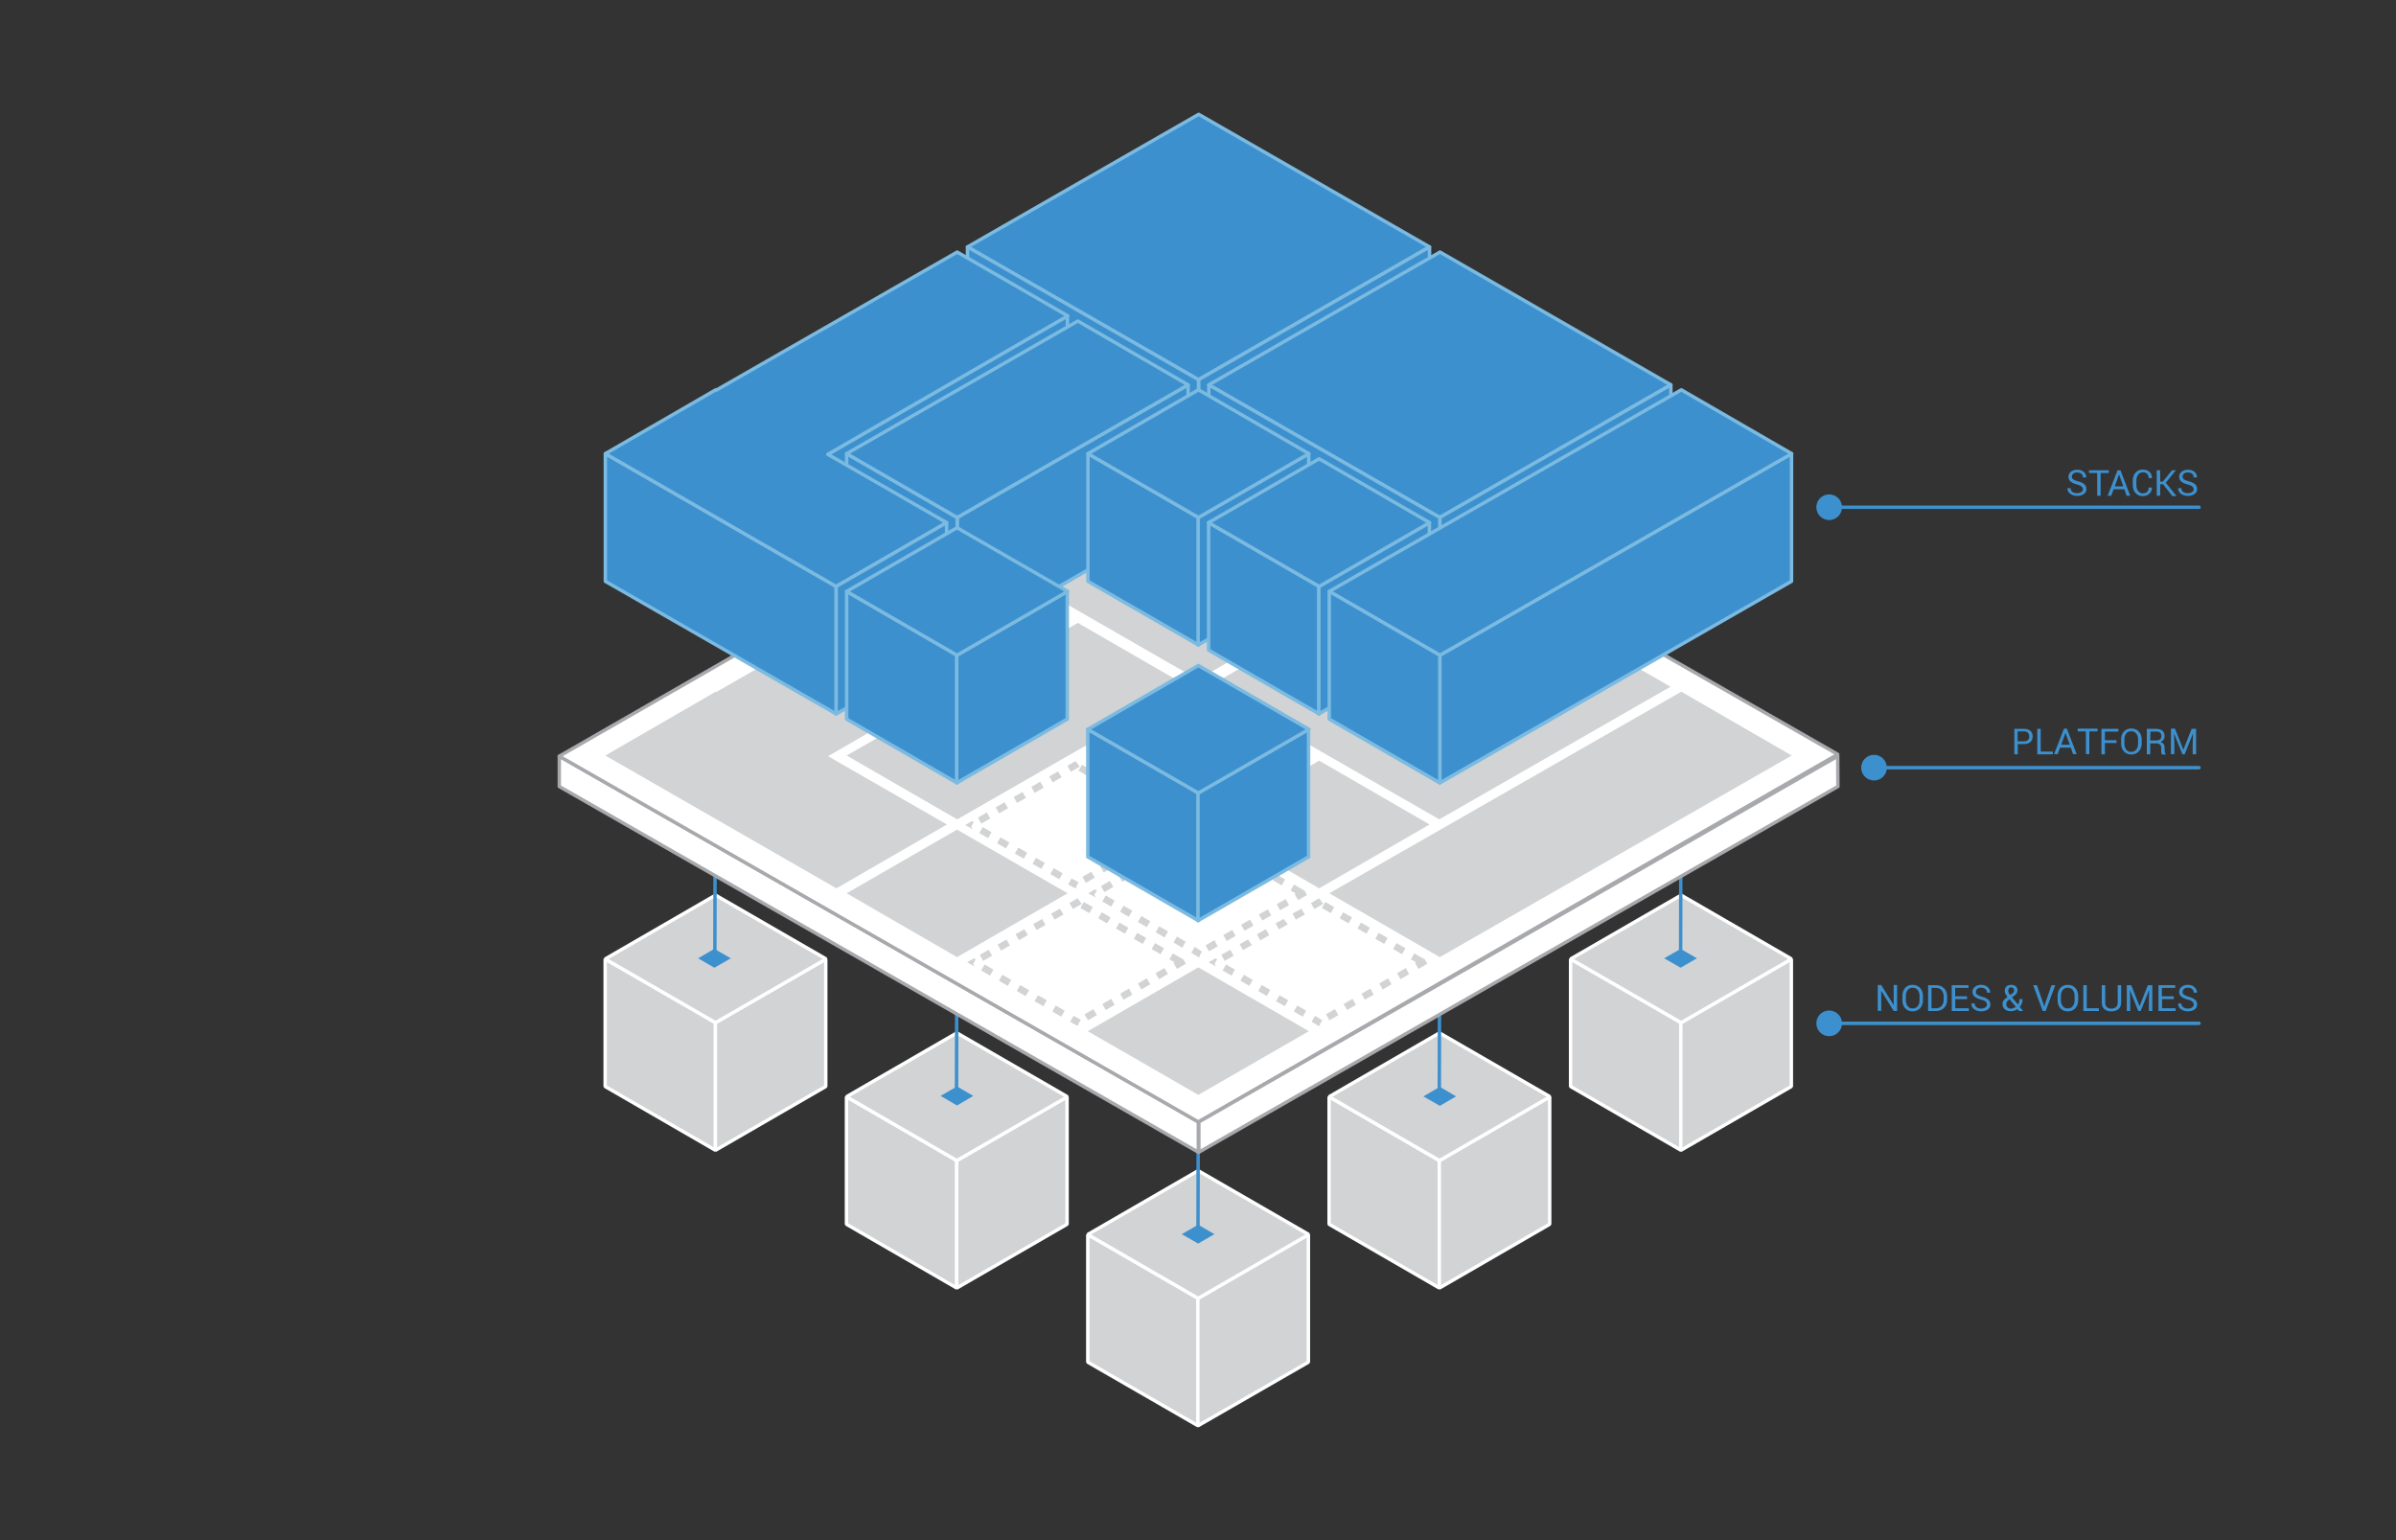 <?xml version="1.0" encoding="utf-8"?>
<!-- Generator: Adobe Illustrator 20.0.0, SVG Export Plug-In . SVG Version: 6.00 Build 0)  -->
<svg version="1.1" id="Layer_1" xmlns="http://www.w3.org/2000/svg" xmlns:xlink="http://www.w3.org/1999/xlink" x="0px" y="0px"
	 viewBox="0 0 1400 900" style="enable-background:new 0 0 1400 900;" xml:space="preserve">
<rect x="0" y="0" width="1400" height="900" fill="#333333" stroke="none"/>
<style type="text/css">
	.st0{fill:none;}
	.st1{fill:#D1D3D4;stroke:#FFFFFF;stroke-width:2;stroke-miterlimit:1;}
	.st2{fill:#3D90CE;}
	.st3{fill:none;stroke:#3D90CE;stroke-width:2;stroke-linecap:round;stroke-miterlimit:1;}
	.st4{fill:#FFFFFF;stroke:#A7A9AC;stroke-width:2;stroke-linecap:round;stroke-linejoin:round;stroke-miterlimit:10;}
	.st5{fill:#D1D3D4;}
	.st6{fill:#3D90CE;stroke:#7BBAE1;stroke-width:2;stroke-linecap:round;stroke-linejoin:round;stroke-miterlimit:10;}
	.st7{fill:none;stroke:#7BBAE1;stroke-width:2;stroke-linecap:round;stroke-linejoin:round;stroke-miterlimit:10;}
</style>
<rect class="st0" width="1400" height="900"/>
<g id="Background">
	<rect x="-110" y="-20" class="st0" width="1620" height="940"/>
</g>
<g>
	<g>
		<g>
			<polygon class="st1" points="635.6,721.4 700.1,758.7 700.1,833.2 635.6,796 			"/>
			<polygon class="st1" points="764.5,721.4 699.9,758.7 699.9,833.2 764.5,796 			"/>
			<polygon class="st1" points="635.6,721.4 700.1,684.1 764.7,721.4 700.1,758.7 			"/>
		</g>
		<g>
			<polygon class="st1" points="776.6,640.9 841.1,678.2 841.1,752.7 776.6,715.4 			"/>
			<polygon class="st1" points="905.5,640.9 841,678.2 841,752.7 905.5,715.4 			"/>
			<polygon class="st1" points="776.6,640.9 841.1,603.6 905.7,640.9 841.1,678.2 			"/>
		</g>
		<g>
			<polygon class="st1" points="917.7,560.4 982.3,597.6 982.3,672.2 917.7,634.9 			"/>
			<polygon class="st1" points="1046.7,560.4 982.1,597.6 982.1,672.2 1046.7,634.9 			"/>
			<polygon class="st1" points="917.7,560.4 982.3,523.1 1046.8,560.4 982.3,597.6 			"/>
		</g>
	</g>
	<g>
		<polygon class="st1" points="635.7,399.3 700.3,436.6 700.3,511.1 635.7,473.9 		"/>
		<polygon class="st1" points="764.7,399.3 700.1,436.6 700.1,511.1 764.7,473.9 		"/>
		<polygon class="st1" points="635.7,399.3 700.3,362 764.8,399.3 700.3,436.6 		"/>
	</g>
	<g>
		<polygon class="st1" points="776.7,479.8 841.3,517.1 841.3,591.7 776.7,554.4 		"/>
		<polygon class="st1" points="905.7,479.8 841.1,517.1 841.1,591.7 905.7,554.4 		"/>
		<polygon class="st1" points="776.7,479.8 841.3,442.6 905.8,479.8 841.3,517.1 		"/>
	</g>
	<g>
		<polygon class="st1" points="494.6,479.8 559.2,517.1 559.2,591.7 494.6,554.4 		"/>
		<polygon class="st1" points="623.6,479.8 559,517.1 559,591.7 623.6,554.4 		"/>
		<polygon class="st1" points="494.6,479.8 559.2,442.6 623.8,479.8 559.2,517.1 		"/>
	</g>
	<g>
		<polygon class="st1" points="635.6,560.4 700.2,597.6 700.2,672.2 635.6,634.9 		"/>
		<polygon class="st1" points="764.6,560.4 700,597.6 700,672.2 764.6,634.9 		"/>
		<polygon class="st1" points="635.6,560.4 700.2,523.1 764.8,560.4 700.2,597.6 		"/>
	</g>
	<g>
		<polygon class="st1" points="353.6,560.4 418.1,597.6 418.1,672.2 353.6,634.9 		"/>
		<polygon class="st1" points="482.5,560.4 418,597.6 418,672.2 482.5,634.9 		"/>
		<polygon class="st1" points="353.6,560.4 418.1,523.1 482.7,560.4 418.1,597.6 		"/>
	</g>
	<g>
		<polygon class="st1" points="494.6,640.9 559.1,678.2 559.1,752.7 494.6,715.4 		"/>
		<polygon class="st1" points="623.5,640.9 559,678.2 559,752.7 623.5,715.4 		"/>
		<polygon class="st1" points="494.6,640.9 559.1,603.6 623.7,640.9 559.1,678.2 		"/>
	</g>
	<g>
		<polygon class="st2" points="407.9,560 417.4,554.5 427,560 417.4,565.5 		"/>
		<g>
			<polygon class="st2" points="549.6,640.4 559.2,634.9 568.7,640.4 559.2,646 			"/>
			<polygon class="st2" points="549.6,479.8 559.2,474.3 568.7,479.8 559.2,485.4 			"/>
		</g>
		<polygon class="st2" points="972.4,560 982,554.5 991.5,560 982,565.5 		"/>
		<g>
			<polygon class="st2" points="831.7,640.7 841.3,635.1 850.8,640.7 841.3,646.2 			"/>
			<polygon class="st2" points="831.7,480.1 841.3,474.6 850.8,480.1 841.3,485.6 			"/>
		</g>
		<g>
			<polygon class="st2" points="690.5,721.2 700.1,715.7 709.6,721.2 700.1,726.7 			"/>
			<polygon class="st2" points="690.5,560 700.1,554.5 709.6,560 700.1,565.5 			"/>
			<polygon class="st2" points="690.5,399.3 700.1,393.8 709.6,399.3 700.1,404.8 			"/>
		</g>
	</g>
	<g>
		<line class="st3" x1="417.9" y1="458.5" x2="417.7" y2="560.4"/>
		<line class="st3" x1="559.1" y1="539" x2="558.9" y2="640.9"/>
		<line class="st3" x1="841.2" y1="539" x2="841" y2="640.9"/>
		<line class="st3" x1="700.2" y1="619.6" x2="700" y2="721.4"/>
		<line class="st3" x1="982.2" y1="458.5" x2="982" y2="560.4"/>
		<line class="st3" x1="700.1" y1="457.8" x2="699.8" y2="559.7"/>
		<line class="st3" x1="559.3" y1="378" x2="559.1" y2="479.8"/>
		<line class="st3" x1="841.6" y1="378.7" x2="841.4" y2="480.6"/>
		<line class="st3" x1="700.5" y1="297.5" x2="700.3" y2="399.3"/>
	</g>
	<polygon class="st4" points="326.8,441.9 700.2,655.6 700.2,673.3 326.8,459.6 	"/>
	<polygon class="st4" points="326.8,441.9 700.4,227.2 1073.8,440.8 700.2,655.6 	"/>
	<polygon class="st4" points="1073.8,441.9 700.5,655.6 700.5,673.3 1073.9,459.6 	"/>
	<polygon class="st5" points="705.9,401.3 841,323.7 976.1,401.3 841,478.8 	"/>
	<polygon class="st5" points="776.7,522 982.4,404.2 1046.9,441.5 841.3,559.3 	"/>
	<polygon class="st5" points="564.9,319.5 700,242 835,319.5 699.9,397.1 	"/>
	<polygon class="st5" points="494.7,441.5 629.8,364 694.4,401.3 559.3,478.8 	"/>
	<polygon class="st5" points="635.7,441.5 700.3,404.2 764.8,441.5 700.3,478.8 	"/>
	<polygon class="st5" points="706.2,481.8 770.8,444.5 835.3,481.8 770.8,519.1 	"/>
	<polygon class="st5" points="623.9,361 559.3,323.7 418.5,404.4 418.2,404.2 353.7,441.5 488.7,519.1 553.3,481.8 483.8,441.9 	"/>
	<polygon class="st5" points="494.7,522 559.2,484.8 623.8,522 559.2,559.3 	"/>
	<polygon class="st5" points="635.6,602.6 700.2,565.3 764.8,602.6 700.2,639.8 	"/>
	<g>
		<path class="st5" d="M629.7,525L629.7,525L629.7,525c-0.1,0.1-0.1,0.1-0.2,0.1l0,0l0,0l0,0c0,0,0,0-0.1,0l0,0l0,0l0,0l0,0l0,0l0,0
			l0,0l0,0l0,0l0,0l0,0l0,0l0,0l0,0l0,0l0,0l0,0l0,0l0,0l0,0l0,0l0,0l0,0l0,0l0,0l0,0l0,0l0,0l0,0l0,0l0,0l0,0l0,0l0,0l0,0l0,0l0,0
			l0,0l0,0l0,0l0,0l0,0l0,0l0,0l0,0l0,0l0,0l0,0l0,0l0,0l0,0l0,0l0,0l0,0l0,0l0,0l0,0l0,0l0,0l0,0l0,0l0,0h-0.1l0,0l-4.4,2.6l2,3.5
			l5.2-3L629.7,525L629.7,525L629.7,525z M619.3,531l-3.5,2l0,0l0,0l0,0l0,0l0,0l0,0l0,0l0,0l0,0l0,0l0,0l0,0l0,0l0,0c0,0,0,0-0.1,0
			l0,0c-0.9,0.5-1.5,0.9-1.5,0.9l2,3.5l5.2-3L619.3,531L619.3,531z M608.9,537l-5.2,3l2,3.5l5.2-3L608.9,537L608.9,537z M598.5,543
			l-3.8,2.2l0,0l0,0l0,0l0,0c0,0,0,0-0.1,0l0,0l0,0l0,0c-0.7,0.4-1.2,0.7-1.2,0.7l2,3.5l5.2-3L598.5,543L598.5,543z M588.1,549
			l-5.2,3l2,3.5l5.2-3L588.1,549L588.1,549z M577.7,555l-5.2,3l2,3.5l5.2-3L577.7,555L577.7,555z M569.1,560l-4,2.3l0,0l4,2.3
			l0.2-0.1l-0.7-1.3l1.5-2.6L569.1,560L569.1,560z M575.3,563.6l-2,3.5l5.2,3l2-3.5L575.3,563.6L575.3,563.6z M585.7,569.6l-2,3.5
			l5.2,3l2-3.5L585.7,569.6L585.7,569.6z M596.1,575.6l-2,3.5l5.2,3l2-3.5L596.1,575.6L596.1,575.6z M606.5,581.6l-2,3.5l2.5,1.4
			l0,0l0,0l0,0l0,0l0,0l0,0c1.3,0.8,2.7,1.5,2.7,1.5l2-3.5L606.5,581.6L606.5,581.6z M616.9,587.6l-2,3.5l5.2,3l2-3.5L616.9,587.6
			L616.9,587.6z M627.3,593.6l-2,3.5l3.5,2l0,0l0,0l0,0h0.1l0,0l0,0l0,0l0,0l0,0l0,0l0,0l0,0l0,0l0,0l0,0l0,0l0,0l0,0l0,0l0,0l0,0
			l0,0l0,0l0,0c0,0,0,0,0.1,0l0,0c0,0,0,0,0.1,0l0,0c0.1,0,0.2,0.1,0.2,0.1l0,0c0.1,0.1,0.2,0.1,0.2,0.1l0,0l0.8-0.4l-0.3-0.4
			l1.5-2.6l0,0l0,0l0,0L627.3,593.6L627.3,593.6z M638.9,589.7l-5.2,3l2,3.5l5.2-3L638.9,589.7L638.9,589.7z M649.3,583.7l-5.2,3
			l2,3.5l5.2-3L649.3,583.7L649.3,583.7z M659.7,577.7l-5.2,3l2,3.5c0,0,1-0.6,2.1-1.2l0,0l0,0l0,0l0,0l0,0l0,0l0,0l0,0l0,0l0,0l0,0
			l0,0l0,0l0,0l0,0l0,0l3-1.7L659.7,577.7L659.7,577.7z M670.1,571.7l-5.2,3l2,3.5l5.2-3L670.1,571.7L670.1,571.7z M680.4,565.7
			l-5.2,3l2,3.5l5.2-3L680.4,565.7L680.4,565.7z M685.3,557.1l-2,3.5l3,1.7l-0.6,0.4l2,3.5l5.2-3l-1.4-2.5L685.3,557.1L685.3,557.1z
			 M674.9,551.1l-2,3.5l5.2,3l2-3.5L674.9,551.1L674.9,551.1z M664.5,545.1l-2,3.5l5.2,3l2-3.5L664.5,545.1L664.5,545.1z
			 M654.1,539.1l-2,3.5l5.2,3l2-3.5L654.1,539.1L654.1,539.1z M643.7,533.1l-2,3.5l5.2,3l2-3.5c0,0-3.3-1.9-4.6-2.7l0,0l0,0l0,0l0,0
			l0,0l0,0l0,0l0,0l0,0l0,0l0,0l0,0l0,0l0,0l0,0l0,0l0,0l0,0l0,0l0,0l0,0l0,0l0,0l0,0l0,0l0,0l0,0l0,0l0,0l0,0l0,0l0,0L643.7,533.1
			L643.7,533.1z M633.3,527.1l-2,3.5l5.2,3l2-3.5L633.3,527.1L633.3,527.1z"/>
	</g>
	<g>
		<path class="st5" d="M770.8,525C770.8,525,770.8,525.1,770.8,525L770.8,525c-0.1,0.1-0.1,0.1-0.2,0.1l0,0l0,0l0,0c0,0,0,0-0.1,0
			l0,0l0,0l0,0l0,0l0,0c0,0,0,0-0.1,0l0,0l0,0l0,0l0,0l0,0l0,0l0,0l0,0l0,0l0,0l0,0l0,0l0,0l0,0l0,0l0,0l0,0l0,0l0,0l0,0l0,0l0,0
			l0,0l0,0l0,0l0,0l0,0l0,0l0,0l0,0l0,0l0,0l0,0l0,0l0,0l0,0l0,0l0,0l0,0l0,0l-0.1,0.1l0,0l0,0l0,0l0,0l0,0l-4.3,2.5l2,3.5l5.2-3
			L770.8,525L770.8,525L770.8,525z M760.4,531l-2.8,1.6l0,0h-0.1l0,0l0,0l0,0l0,0l0,0l0,0c-1.2,0.7-2.3,1.3-2.3,1.3l2,3.5l5.2-3
			L760.4,531L760.4,531z M750,537c0,0-1.2,0.7-2.5,1.4l0,0l0,0l0,0l0,0l0,0l0,0l0,0l0,0l0,0l0,0l0,0l0,0l0,0l0,0l0,0l0,0l0,0l0,0
			l0,0l0,0l0,0l0,0l0,0l0,0l0,0l0,0l0,0l0,0l0,0l0,0l0,0l0,0l0,0l0,0l0,0l0,0l0,0l0,0l0,0l0,0l0,0l0,0l0,0l0,0l0,0l0,0l0,0l0,0l0,0
			l0,0l0,0l0,0l0,0l0,0l0,0l0,0l0,0l0,0l0,0l0,0l0,0l0,0l0,0l0,0h-0.1l0,0l-2.1,1.2l2,3.5l5.2-3L750,537L750,537z M739.6,543l-5.2,3
			l2,3.5l5.2-3L739.6,543L739.6,543z M729.2,549c0,0-3.2,1.8-4.6,2.6l0,0c-0.1,0-0.1,0.1-0.2,0.1l0,0l0,0l0,0l0,0l0,0c0,0,0,0-0.1,0
			l0,0l0,0l0,0l0,0l0,0l0,0l0,0l0,0l0,0l0,0l0,0l0,0l0,0l0,0l0,0l0,0l0,0l0,0l0,0l0,0l0,0l0,0l0,0l0,0l0,0l0,0l0,0l0,0l0,0l0,0l0,0
			l0,0l0,0l0,0l0,0l0,0l0,0l0,0l0,0l0,0l0,0l0,0l0,0l0,0l0,0l0,0l0,0l0,0l0,0l0,0l0,0l0,0l0,0l0,0l0,0l0,0l0,0l0,0l0,0l0,0l0,0l0,0
			l0,0l0,0l0,0l0,0l0,0l0,0l0,0l0,0l0,0l0,0l0,0l0,0l0,0l0,0l0,0l0,0l0,0l0,0l0,0l0,0l0,0l0,0l0,0l0,0l0,0l0,0l0,0l0,0l0,0l0,0l0,0
			l0,0l0,0l0,0l0,0l0,0l0,0l0,0l0,0l0,0l0,0l0,0l0,0l0,0l0,0l0,0l0,0l0,0l0,0l0,0l0,0l0,0l0,0l0,0l0,0l0,0l0,0l0,0l0,0l0,0l0,0l0,0
			l0,0l0,0l0,0l0,0l0,0l0,0l0,0l0,0l0,0l2,3.5l5.2-3L729.2,549L729.2,549z M718.8,555l-5.2,3l2,3.5l5.2-3L718.8,555L718.8,555z
			 M710.2,560l-4,2.3l0,0l0,0l0,0l0,0l0,0l0,0l0,0l0,0l4,2.3l0.2-0.1l-0.7-1.3l1.5-2.6L710.2,560L710.2,560z M716.4,563.6l-2,3.5
			l5.2,3l2-3.5L716.4,563.6L716.4,563.6z M726.8,569.6l-2,3.5l5.2,3l2-3.5L726.8,569.6L726.8,569.6z M737.2,575.6l-2,3.5l0.8,0.5
			l0,0l0,0l0,0l0,0l0,0l0,0l0,0l0,0l0,0l0,0l0,0l0,0l0,0l0,0l0,0l0,0l0,0l0,0c1.5,0.9,4.2,2.4,4.2,2.4l2-3.5L737.2,575.6
			L737.2,575.6z M747.6,581.6l-2,3.5l0.7,0.4l0,0h0.1l0,0l0,0l0,0l0,0l0,0l0,0l0,0l0,0l0,0l0,0l0,0l0,0l0,0l0,0l0,0l0,0l0,0l0,0l0,0
			l0,0l0,0l0,0l0,0l0,0l0,0l0,0l0,0l0,0c1.5,0.9,4.3,2.5,4.3,2.5l2-3.5L747.6,581.6L747.6,581.6z M758,587.6l-2,3.5l5.2,3l2-3.5
			L758,587.6L758,587.6z M768.4,593.6l-2,3.5l4.2,2.5l0,0l0,0l0,0l0,0l0,0l0,0l0,0l0,0l0,0l0,0l0,0l0,0l0,0l0,0l0,0l0,0l0,0l0,0l0,0
			l0,0l0.8-0.4l-0.3-0.4l1.5-2.6l0,0l0,0l0,0L768.4,593.6L768.4,593.6z M780,589.7l-5.2,3l2,3.5l5.2-3L780,589.7L780,589.7z
			 M790.3,583.7l-5.2,3l2,3.5l5.2-3L790.3,583.7L790.3,583.7z M800.7,577.7l-5.2,3l2,3.5l5.2-3L800.7,577.7L800.7,577.7z
			 M811.1,571.7l-5.2,3l2,3.5l5.2-3L811.1,571.7L811.1,571.7z M821.5,565.7l-5.2,3l2,3.5l0,0l0,0l0,0l0,0l0,0l0,0l0,0l0,0l0,0l0,0
			l0,0l0,0l0,0l0,0l0,0l0,0l0,0l0,0l0,0l0,0l0,0l0,0l0,0l0,0l0,0l0,0l0,0l0,0l0,0l0,0l0,0l0,0l0,0l0,0l0,0l0,0l0,0l0,0l0,0l0,0l0,0
			l0,0l0,0l0,0l0,0l0,0l0,0l0,0l0,0l0,0l0,0l0,0l0,0l0,0l0,0l0,0l0,0l0,0l0,0l0,0l0,0l0,0l0,0l0,0l0,0l0,0l0,0l0,0l0,0l0,0l0,0l0,0
			l0,0l0,0l0,0l0,0l0,0l0,0l0,0l0,0l0,0l0,0l0,0l0,0l0,0l0,0l0,0l0,0l0,0l0,0l0,0l0,0l0,0l0,0l0,0l0,0l0,0l0,0h0.1l0,0l0,0l0,0
			l0.1-0.1l0,0l0,0l0,0l0,0l0,0l4.8-2.8L821.5,565.7L821.5,565.7z M826.4,557.1l-2,3.5l3,1.7l-0.6,0.4l2,3.5l5.2-3l-1.4-2.5
			L826.4,557.1L826.4,557.1z M816,551.1l-2,3.5l5.2,3l2-3.5L816,551.1L816,551.1z M805.6,545.1l-2,3.5l5.2,3l2-3.5l-3.5-2l0,0l0,0
			l0,0l0,0l0,0l0,0l0,0l0,0l0,0l0,0C806.3,545.6,805.6,545.1,805.6,545.1L805.6,545.1z M795.2,539.1l-2,3.5l5.2,3l2-3.5L795.2,539.1
			L795.2,539.1z M784.8,533.1l-2,3.5l5.2,3l2-3.5L784.8,533.1L784.8,533.1z M774.4,527.1l-2,3.5l5.2,3l2-3.5L774.4,527.1
			L774.4,527.1z"/>
	</g>
	<g>
		<path class="st5" d="M700.5,484.8C700.5,484.8,700.4,484.8,700.5,484.8L700.5,484.8c-0.1,0-0.1,0.1-0.1,0.1l0,0l0,0l0,0l0,0l0,0
			l0,0l0,0l0,0l0,0l0,0l0,0l0,0l0,0l0,0l0,0l0,0l0,0l0,0l0,0l0,0l0,0l0,0l0,0l0,0l0,0l0,0l0,0l0,0l0,0l0,0l0,0l0,0l0,0l0,0l0,0l0,0
			l0,0l0,0l0,0l0,0l0,0l0,0l0,0l0,0l0,0l0,0l0,0l0,0l0,0l0,0l0,0l0,0l0,0l0,0l0,0l0,0l0,0l0,0l0,0l0,0l0,0l0,0l0,0l0,0l0,0l0,0l0,0
			l0,0l0,0l0,0l0,0l0,0l-4.6,2.6l2,3.5l5.2-3L700.5,484.8L700.5,484.8L700.5,484.8z M690.1,490.8l-5.1,3l0,0l0,0l0,0l0,0l0,0l0,0
			l0,0l0,0l0,0l0,0l0,0l0,0l0,0l0,0l0,0l0,0l0,0l0,0l0,0l0,0l0,0l0,0l0,0l0,0l0,0l0,0l0,0l0,0l0,0l0,0l0,0l0,0l0,0l0,0l0,0l0,0l0,0
			l0,0l0,0l0,0l0,0l0,0l0,0l0,0l0,0l0,0l0,0l0,0l0,0l0,0l0,0l0,0l0,0l0,0l2,3.5l5.2-3L690.1,490.8L690.1,490.8z M679.7,496.8l-5.2,3
			l2,3.5l5.2-3L679.7,496.8L679.7,496.8z M669.3,502.8l-5.2,3l2,3.5l5.2-3L669.3,502.8L669.3,502.8z M658.9,508.8l-2.7,1.6l0,0l0,0
			l0,0l0,0l0,0l0,0c-1.3,0.7-2.5,1.4-2.5,1.4l2,3.5l5.2-3L658.9,508.8L658.9,508.8z M648.5,514.8l-5.2,3l2,3.5l5.2-3L648.5,514.8
			L648.5,514.8z M639.9,519.7l-4,2.3l0,0l4,2.3l0.2-0.1l-0.7-1.3l1.5-2.6L639.9,519.7L639.9,519.7z M646.1,523.3l-2,3.5l5.2,3l2-3.5
			L646.1,523.3L646.1,523.3z M656.5,529.3l-2,3.5l3.4,2l0,0l0,0l0,0l0,0l0,0l0,0c0,0,0,0,0.1,0l0,0c0.9,0.5,1.6,0.9,1.6,0.9l2-3.5
			L656.5,529.3L656.5,529.3z M666.9,535.3l-2,3.5l5.2,3l2-3.5L666.9,535.3L666.9,535.3z M677.3,541.3l-2,3.5l5.2,3l2-3.5
			L677.3,541.3L677.3,541.3z M687.7,547.3l-2,3.5l5.1,3l0,0l0,0l0,0l0,0l2-3.5L687.7,547.3L687.7,547.3z M698.1,553.3l-2,3.5
			l4.4,2.6l0,0l0,0l0,0l0,0l0,0l0,0l0,0l0,0l0,0l0,0l0,0l0,0l0,0l0,0l0,0l0,0l0,0l0,0l0,0l0,0l0,0l0,0l0,0l0,0l0,0l0,0l0,0l0,0l0,0
			l0,0l0,0l0,0l0,0l0,0l0,0l0,0l0,0l0,0h0.1l0,0l0.5-0.3l-0.3-0.4l1.5-2.6l0,0l0,0l0,0L698.1,553.3L698.1,553.3z M709.6,549.4
			l-5.2,3l2,3.5l1.2-0.7l0,0l0,0l0,0l0,0l0,0l0,0l0,0l0,0l0,0l0,0c0,0,0,0,0.1,0l0,0c1.5-0.9,3.8-2.2,3.8-2.2L709.6,549.4
			L709.6,549.4z M720,543.4l-5.2,3l2,3.5l5.2-3L720,543.4L720,543.4z M730.4,537.4l-5.2,3l2,3.5l5.2-3L730.4,537.4L730.4,537.4z
			 M740.8,531.4l-5.2,3l2,3.5l5.2-3L740.8,531.4L740.8,531.4z M751.2,525.4l-5.2,3l2,3.5l5.2-3L751.2,525.4L751.2,525.4z
			 M756.1,516.9l-2,3.5l3,1.7l-0.6,0.4l2,3.5l5.2-3l-1.4-2.5L756.1,516.9L756.1,516.9z M745.7,510.9l-2,3.5l5.2,3l2-3.5
			c0,0-0.2-0.1-0.5-0.3l0,0c0,0,0,0-0.1,0l0,0l0,0l0,0l0,0l0,0l0,0l0,0l0,0l0,0l0,0l0,0l0,0l0,0l0,0l0,0l0,0L745.7,510.9
			L745.7,510.9z M735.3,504.9l-2,3.5l5.2,3l2-3.5l-0.9-0.5l0,0l0,0l0,0l0,0l0,0l0,0l0,0l0,0l0,0l0,0l0,0l0,0l0,0l0,0l0,0l0,0l0,0
			l0,0l0,0l0,0l0,0l0,0l0,0l0,0l0,0l0,0l0,0l0,0l0,0l0,0C737.7,506.3,735.3,504.9,735.3,504.9L735.3,504.9z M724.9,498.9l-2,3.5
			l5.2,3l2-3.5L724.9,498.9L724.9,498.9z M714.5,492.9l-2,3.5l5.2,3l2-3.5c0,0-1.1-0.7-2.4-1.4l0,0c0,0,0,0-0.1,0l0,0l0,0l0,0l0,0
			L714.5,492.9L714.5,492.9z M704.1,486.9l-2,3.5l5.2,3l2-3.5L704.1,486.9L704.1,486.9z"/>
	</g>
	<g>
		<path class="st5" d="M628.5,444.8L628.5,444.8L628.5,444.8c-0.1,0.1-0.1,0.1-0.2,0.1l0,0l0,0l0,0c0,0,0,0-0.1,0l0,0l0,0l0,0l0,0
			l0,0l0,0l0,0l0,0l0,0l0,0l0,0l0,0l0,0l0,0l0,0l0,0l0,0l0,0l0,0l0,0l0,0l0,0l0,0l0,0l0,0l0,0l0,0l0,0l0,0l0,0l0,0l0,0l0,0l0,0l0,0
			l0,0l0,0l0,0l0,0l0,0l0,0l0,0l0,0l0,0l0,0l0,0l0,0l0,0l0,0l0,0l0,0l0,0l0,0l0,0l0,0l0,0l0,0l0,0l0,0l0,0l0,0l0,0h-0.1l0,0
			l-4.4,2.6l2,3.5l5.2-3L628.5,444.8L628.5,444.8L628.5,444.8z M618.2,450.8l-3.5,2l0,0l0,0l0,0l0,0l0,0l0,0l0,0l0,0l0,0l0,0l0,0
			l0,0l0,0l0,0c0,0,0,0-0.1,0l0,0c-0.9,0.5-1.5,0.9-1.5,0.9l2,3.5l5.2-3L618.2,450.8L618.2,450.8z M607.8,456.8l-5.2,3l2,3.5l5.2-3
			L607.8,456.8L607.8,456.8z M597.4,462.8l-3.8,2.2l0,0l0,0l0,0l0,0c0,0,0,0-0.1,0l0,0l0,0l0,0c-0.7,0.4-1.2,0.7-1.2,0.7l2,3.5
			l5.2-3L597.4,462.8L597.4,462.8z M587,468.8l-5.2,3l2,3.5l5.2-3L587,468.8L587,468.8z M576.6,474.8l-5.2,3l2,3.5l5.2-3
			L576.6,474.8L576.6,474.8z M568,479.8l-4,2.3l0,0l0,0l0,0l0,0l0,0l0,0l0,0l0,0l4,2.3l0.2-0.1l-0.7-1.3l1.5-2.6L568,479.8
			L568,479.8z M574.2,483.3l-2,3.5l5.2,3l2-3.5L574.2,483.3L574.2,483.3z M584.6,489.3l-2,3.5l5.2,3l2-3.5L584.6,489.3L584.6,489.3z
			 M595,495.3l-2,3.5l5.2,3l2-3.5L595,495.3L595,495.3z M605.3,501.3l-2,3.5l2.5,1.4l0,0l0,0l0,0l0,0l0,0l0,0
			c1.3,0.8,2.7,1.5,2.7,1.5l2-3.5L605.3,501.3L605.3,501.3z M615.7,507.3l-2,3.5l5.2,3l2-3.5L615.7,507.3L615.7,507.3z M626.1,513.3
			l-2,3.5l3.5,2l0,0l0,0l0,0h0.1l0,0l0,0l0,0l0,0l0,0l0,0l0,0l0,0l0,0l0,0l0,0l0,0l0,0l0,0l0,0l0,0l0,0l0,0l0,0l0,0c0,0,0,0,0.1,0
			l0,0c0,0,0,0,0.1,0l0,0c0.1,0,0.2,0.1,0.2,0.1l0,0c0.1,0.1,0.2,0.1,0.2,0.1l0,0l0.8-0.4l-0.3-0.4l1.5-2.6l0,0l0,0l0,0L626.1,513.3
			L626.1,513.3z M637.7,509.4l-5.2,3l2,3.5l5.2-3L637.7,509.4L637.7,509.4z M648.1,503.4l-5.2,3l2,3.5l3.2-1.9l0,0l0,0l0,0l0,0l0,0
			l0,0l0,0l0,0l0,0l0,0l0,0l0,0l0,0l0,0l0,0l0,0c1-0.6,1.8-1.1,1.8-1.1L648.1,503.4L648.1,503.4z M658.5,497.4l-5.2,3l2,3.5
			c0,0,0.3-0.2,0.8-0.5l0,0c0,0,0.1,0,0.1-0.1l0,0c0,0,0.1,0,0.1-0.1l0,0c0,0,0.1,0,0.1-0.1l0,0l0,0l0,0l0,0l0,0l0,0l0,0l0,0l0,0
			l0,0l0,0l0,0l0,0l0,0l0,0l0,0l0,0l0,0l0,0l0,0l0,0l0,0l0,0l0,0l0,0l0,0l0,0l0,0l0,0l0,0l0,0l0,0l0,0l0,0l0,0l0,0l0,0l0,0l0,0l0,0
			l0,0l0,0l0,0l0,0l0,0l0,0l0,0l0,0l0,0l0,0l0,0l0,0l0,0l0,0l0,0l0,0l0,0l0,0l0,0l0,0l3.7-2.1L658.5,497.4L658.5,497.4z
			 M668.9,491.4l-5.2,3l2,3.5l5.2-3L668.9,491.4L668.9,491.4z M679.3,485.4l-5.2,3l2,3.5c0,0,1.6-0.9,3.1-1.8l0,0c0,0,0.1,0,0.1-0.1
			l0,0c0,0,0.1,0,0.1-0.1l0,0l0,0l0,0l0,0l0,0l0,0l0,0l0,0l0,0l0,0l0,0l0,0l0,0l0,0l0,0l0,0l0,0l0,0l0,0l0,0l0,0l0,0l0,0l0,0
			l0.1-0.1l0,0l0,0l0,0l0,0l0,0l0,0l0,0l0,0l0,0l0,0l0,0l0,0l0,0l0,0l0,0l0,0l0,0l0,0l0,0l1.5-0.8L679.3,485.4L679.3,485.4z
			 M684.2,476.9l-2,3.5l3,1.7l-0.6,0.4l2,3.5l5.2-3l-1.4-2.5l-1.1-0.7l0,0C688.1,479.2,684.2,476.9,684.2,476.9L684.2,476.9z
			 M673.8,470.9l-2,3.5l5.2,3l2-3.5L673.8,470.9L673.8,470.9z M663.4,464.9l-2,3.5l5.2,3l2-3.5L663.4,464.9L663.4,464.9z M653,458.9
			l-2,3.5l5.2,3l2-3.5L653,458.9L653,458.9z M642.6,452.9l-2,3.5l5.2,3l2-3.5L642.6,452.9L642.6,452.9z M632.2,446.9l-2,3.5l5.2,3
			l2-3.5L632.2,446.9L632.2,446.9z"/>
	</g>
	<g>
		<g>
			<polygon class="st6" points="565.3,144.3 700.4,66.8 835.3,144.3 700.3,221.9 			"/>
			<polygon class="st6" points="835.3,144.3 700.3,221.9 700.3,296.4 835.3,218.9 			"/>
		</g>
		<polygon class="st6" points="565.3,144.3 700.3,221.9 700.3,296.4 565.3,218.9 		"/>
	</g>
	<g>
		<g>
			<polygon class="st6" points="706.3,224.9 841.4,147.3 976.3,224.9 841.3,302.4 			"/>
			<polygon class="st6" points="976.3,224.9 841.3,302.4 841.3,376.9 976.3,299.4 			"/>
		</g>
		<polygon class="st6" points="706.3,224.9 841.3,302.4 841.3,376.9 706.3,299.4 		"/>
	</g>
	<g>
		<polygon class="st6" points="623.7,184.6 483.7,265.5 483.7,340 623.7,259.1 		"/>
		<polygon class="st6" points="694.2,224.9 559.3,302.4 559.3,376.9 694.2,299.4 		"/>
		<polygon class="st6" points="494.7,265.1 559.3,302.4 559.3,376.9 494.7,339.7 		"/>
		<polygon class="st6" points="494.7,265.1 629.8,187.6 694.2,224.9 559.3,302.4 		"/>
		<polygon class="st6" points="353.7,265.1 488.6,342.7 488.6,417.2 353.7,339.7 		"/>
		<polygon class="st6" points="623.9,184.6 559.3,147.3 418.5,228 418.2,227.8 353.7,265.1 488.6,342.7 553.1,305.4 483.7,265.5 		
			"/>
		<polygon class="st6" points="553.1,305.4 488.6,342.7 488.6,417.2 553.1,379.9 		"/>
	</g>
	<g>
		<polygon class="st6" points="635.7,265.1 700.3,302.4 700.3,376.9 635.7,339.7 		"/>
		<polygon class="st6" points="764.7,265.1 700.1,302.4 700.1,376.9 764.7,339.7 		"/>
		<polygon class="st6" points="635.7,265.1 700.3,227.8 764.8,265.1 700.3,302.4 		"/>
	</g>
	<g>
		<polygon class="st6" points="706.2,305.4 770.8,342.7 770.8,417.2 706.2,379.9 		"/>
		<polygon class="st6" points="835.2,305.4 770.6,342.7 770.6,417.2 835.2,379.9 		"/>
		<polygon class="st6" points="706.2,305.4 770.8,268.1 835.3,305.4 770.8,342.7 		"/>
	</g>
	<g>
		<polygon class="st6" points="1046.8,265.1 841.3,382.9 841.3,457.5 1046.8,339.7 		"/>
		<polygon class="st6" points="776.7,345.6 982.4,227.8 1046.9,265.1 841.3,382.9 		"/>
		<polygon class="st6" points="776.7,345.6 841.3,382.9 841.3,457.5 776.7,420.2 		"/>
	</g>
	<g>
		<polygon class="st6" points="494.7,345.6 559.2,382.9 559.2,457.5 494.7,420.2 		"/>
		<polygon class="st6" points="623.6,345.6 559,382.9 559,457.5 623.6,420.2 		"/>
		<polygon class="st6" points="494.7,345.6 559.2,308.4 623.8,345.6 559.2,382.9 		"/>
	</g>
	<g>
		<polygon class="st6" points="635.6,426.2 700.2,463.4 700.2,538 635.6,500.7 		"/>
		<polygon class="st6" points="764.6,426.2 700,463.4 700,538 764.6,500.7 		"/>
		<polygon class="st6" points="635.6,426.2 700.2,388.9 764.8,426.2 700.2,463.4 		"/>
	</g>
	<path class="st7" d="M700.4,141.3"/>
	<path class="st7" d="M700.4,66.8"/>
	<path class="st7" d="M841.4,221.9"/>
	<path class="st7" d="M841.4,147.3"/>
	<path class="st7" d="M982.4,302.4"/>
	<path class="st7" d="M982.4,227.8"/>
	<path class="st7" d="M559.3,221.9"/>
	<path class="st7" d="M559.3,147.3"/>
	<path class="st7" d="M700.3,302.4"/>
	<path class="st7" d="M700.4,227.8"/>
	<path class="st7" d="M770.8,342.7"/>
	<path class="st7" d="M770.8,268.1"/>
	<path class="st7" d="M700.2,463.4"/>
	<path class="st7" d="M700.2,388.9"/>
	<path class="st7" d="M559.2,382.9"/>
	<path class="st7" d="M559.2,308.4"/>
	<path class="st7" d="M483.7,265.5"/>
	<path class="st7" d="M353.7,339.7"/>
	<path class="st7" d="M770.9,181.6"/>
	<path class="st7" d="M700.4,141.3"/>
	<path class="st7" d="M700.4,141.3"/>
	<path class="st7" d="M629.8,181.6"/>
	<path class="st7" d="M911.9,262.1"/>
	<path class="st7" d="M841.4,221.9"/>
	<path class="st7" d="M841.4,221.9"/>
	<path class="st7" d="M770.8,262.1"/>
	<path class="st7" d="M483.7,340"/>
	<path class="st7" d="M483.7,265.5"/>
	<g>
		<line class="st3" x1="1284.9" y1="598" x2="1068.4" y2="598"/>
		<g>
			<circle class="st2" cx="1068.8" cy="598" r="7.5"/>
		</g>
	</g>
	<path class="st2" d="M1217.1,286c0-0.7-0.3-1.2-0.8-1.7s-1.4-0.8-2.7-1.2c-1.6-0.4-2.8-0.9-3.7-1.7c-0.9-0.7-1.3-1.7-1.3-2.8
		c0-1.2,0.5-2.1,1.4-2.9c1-0.8,2.2-1.2,3.7-1.2c1.6,0,2.9,0.4,3.9,1.3s1.4,1.9,1.4,3.1v0.1h-1.9c0-0.9-0.3-1.6-0.9-2.1
		s-1.4-0.8-2.5-0.8c-1,0-1.8,0.2-2.3,0.7s-0.8,1-0.8,1.8c0,0.6,0.3,1.2,0.9,1.6s1.5,0.8,2.8,1.1c1.6,0.4,2.8,1,3.6,1.7
		s1.2,1.7,1.2,2.8c0,1.2-0.5,2.2-1.5,2.9s-2.3,1.1-3.9,1.1c-1.5,0-2.8-0.4-4-1.2c-1.1-0.8-1.7-1.9-1.7-3.2v-0.1h1.9
		c0,1,0.4,1.7,1.1,2.2s1.6,0.7,2.6,0.7s1.8-0.2,2.4-0.6S1217.1,286.7,1217.1,286z"/>
	<path class="st2" d="M1232.2,276.4h-4.8v13.3h-2v-13.3h-4.8v-1.6h11.6L1232.2,276.4L1232.2,276.4z"/>
	<path class="st2" d="M1241.3,285.9h-6.3l-1.4,3.8h-2.1l5.8-14.9h1.7l5.7,14.9h-2.1L1241.3,285.9z M1235.7,284.2h5l-2.5-6.8h-0.1
		L1235.7,284.2z"/>
	<path class="st2" d="M1257.4,284.9L1257.4,284.9c0,1.5-0.4,2.6-1.5,3.6c-1,0.9-2.3,1.4-4,1.4s-3.1-0.6-4.1-1.8
		c-1.1-1.2-1.6-2.7-1.6-4.6v-2.7c0-1.8,0.5-3.4,1.6-4.6s2.4-1.8,4.1-1.8s3,0.4,4,1.3s1.5,2.1,1.5,3.6v0.1h-1.9c0-1-0.3-1.9-0.9-2.5
		s-1.5-0.9-2.6-0.9s-2,0.5-2.7,1.4s-1,2-1,3.4v2.7c0,1.4,0.3,2.5,1,3.4s1.6,1.4,2.7,1.4s2-0.3,2.6-0.9s0.9-1.4,0.9-2.5H1257.4z"/>
	<path class="st2" d="M1263.9,283h-1.7v6.7h-2v-14.9h2v6.6h1.6l5.3-6.6h2.2v0.1l-5.8,7.2l6.2,7.7v0.1h-2.4L1263.9,283z"/>
	<path class="st2" d="M1281.8,286c0-0.7-0.3-1.2-0.8-1.7s-1.4-0.8-2.7-1.2c-1.6-0.4-2.8-0.9-3.7-1.7c-0.9-0.7-1.3-1.7-1.3-2.8
		c0-1.2,0.5-2.1,1.4-2.9c1-0.8,2.2-1.2,3.7-1.2c1.6,0,2.9,0.4,3.9,1.3s1.4,1.9,1.4,3.1v0.1h-1.9c0-0.9-0.3-1.6-0.9-2.1
		s-1.4-0.8-2.5-0.8c-1,0-1.8,0.2-2.3,0.7s-0.8,1-0.8,1.8c0,0.6,0.3,1.2,0.9,1.6s1.5,0.8,2.8,1.1c1.6,0.4,2.8,1,3.6,1.7
		s1.2,1.7,1.2,2.8c0,1.2-0.5,2.2-1.5,2.9s-2.3,1.1-3.9,1.1c-1.5,0-2.8-0.4-4-1.2c-1.1-0.8-1.7-1.9-1.7-3.2v-0.1h1.9
		c0,1,0.4,1.7,1.1,2.2s1.6,0.7,2.6,0.7s1.8-0.2,2.4-0.6S1281.8,286.7,1281.8,286z"/>
	<g>
		<line class="st3" x1="1284.9" y1="296.4" x2="1068.4" y2="296.4"/>
		<g>
			<circle class="st2" cx="1068.8" cy="296.4" r="7.5"/>
		</g>
	</g>
	<g>
		<path class="st2" d="M1179,434.8v6h-2v-14.9h5.7c1.6,0,2.8,0.4,3.7,1.2c0.9,0.8,1.3,1.9,1.3,3.2c0,1.4-0.4,2.4-1.3,3.3
			c-0.9,0.8-2.1,1.2-3.7,1.2L1179,434.8L1179,434.8z M1179,433.2h3.7c1,0,1.8-0.3,2.3-0.8s0.7-1.2,0.7-2.1s-0.3-1.5-0.8-2.1
			s-1.3-0.8-2.3-0.8h-3.7v5.8H1179z"/>
		<path class="st2" d="M1192.4,439.2h7.1v1.6h-9.1v-14.9h2V439.2z"/>
		<path class="st2" d="M1210,436.9h-6.3l-1.4,3.8h-2.1l5.8-14.9h1.7l5.7,14.9h-2.1L1210,436.9z M1204.4,435.2h5l-2.5-6.8h-0.1
			L1204.4,435.2z"/>
		<path class="st2" d="M1225.6,427.4h-4.8v13.3h-2v-13.3h-4.8v-1.6h11.6L1225.6,427.4L1225.6,427.4z"/>
		<path class="st2" d="M1236.7,434.2h-6.8v6.6h-2v-14.9h9.9v1.6h-7.9v5.1h6.8V434.2z"/>
		<path class="st2" d="M1251.4,434.6c0,1.8-0.6,3.3-1.7,4.5s-2.6,1.8-4.4,1.8c-1.7,0-3.2-0.6-4.3-1.8c-1.1-1.2-1.6-2.7-1.6-4.5V432
			c0-1.8,0.5-3.3,1.6-4.5s2.5-1.8,4.3-1.8s3.3,0.6,4.4,1.8c1.1,1.2,1.7,2.7,1.7,4.5V434.6z M1249.3,432c0-1.4-0.4-2.5-1.1-3.4
			s-1.7-1.3-3-1.3c-1.2,0-2.1,0.4-2.8,1.3c-0.7,0.9-1.1,2-1.1,3.4v2.7c0,1.4,0.4,2.5,1.1,3.4s1.6,1.3,2.8,1.3c1.2,0,2.2-0.4,3-1.3
			c0.7-0.9,1.1-2,1.1-3.4V432z"/>
		<path class="st2" d="M1256.4,434.3v6.5h-2v-14.9h5.4c1.6,0,2.9,0.4,3.7,1.1s1.3,1.8,1.3,3.2c0,0.8-0.2,1.4-0.6,2s-1,1-1.7,1.4
			c0.8,0.3,1.4,0.7,1.8,1.3c0.4,0.6,0.5,1.3,0.5,2.2v1.4c0,0.5,0.1,0.9,0.2,1.3s0.3,0.7,0.5,0.9v0.2h-2.1c-0.3-0.2-0.4-0.6-0.5-1
			s-0.1-0.9-0.1-1.4V437c0-0.8-0.2-1.5-0.7-1.9s-1.1-0.7-1.9-0.7h-3.8L1256.4,434.3L1256.4,434.3z M1256.4,432.7h3.2
			c1.1,0,2-0.2,2.5-0.6s0.8-1.1,0.8-2c0-0.8-0.2-1.5-0.7-1.9c-0.5-0.5-1.2-0.7-2.3-0.7h-3.4L1256.4,432.7L1256.4,432.7z"/>
		<path class="st2" d="M1270.9,425.9l4.8,12.1h0.1l4.8-12.1h2.6v14.9h-2v-5.9l0.2-6.1h-0.1l-4.8,12h-1.3l-4.8-12h-0.1l0.2,6v5.9h-2
			v-14.9h2.4L1270.9,425.9L1270.9,425.9z"/>
	</g>
	<g>
		<line class="st3" x1="1284.9" y1="448.6" x2="1094.6" y2="448.6"/>
		<g>
			<circle class="st2" cx="1095" cy="448.6" r="7.5"/>
		</g>
	</g>
	<g>
		<path class="st2" d="M1108.5,590.8h-2l-7.2-11.7h-0.1v11.6h-2v-15.1h2l7.2,11.6h0.1v-11.6h2V590.8z"/>
		<path class="st2" d="M1123.6,584.6c0,1.8-0.6,3.4-1.7,4.6c-1.1,1.2-2.6,1.8-4.4,1.8s-3.2-0.6-4.3-1.8s-1.6-2.7-1.6-4.6v-2.7
			c0-1.8,0.5-3.4,1.6-4.6c1.1-1.2,2.5-1.8,4.3-1.8s3.3,0.6,4.4,1.8s1.7,2.7,1.7,4.6V584.6z M1121.6,581.9c0-1.4-0.4-2.5-1.1-3.4
			s-1.7-1.3-3-1.3c-1.2,0-2.1,0.4-2.8,1.3c-0.7,0.9-1.1,2-1.1,3.4v2.7c0,1.4,0.4,2.5,1.1,3.4s1.6,1.3,2.8,1.3c1.3,0,2.3-0.4,3-1.3
			s1.1-2,1.1-3.4V581.9z"/>
		<path class="st2" d="M1126.6,590.8v-15.1h4.6c2,0,3.5,0.6,4.7,1.8s1.8,2.8,1.8,4.7v2.1c0,1.9-0.6,3.5-1.8,4.7
			c-1.2,1.2-2.8,1.8-4.7,1.8H1126.6z M1128.6,577.3v11.9h2.6c1.4,0,2.5-0.5,3.3-1.4s1.2-2.1,1.2-3.5v-2.1c0-1.4-0.4-2.6-1.2-3.5
			c-0.8-0.9-1.9-1.4-3.3-1.4H1128.6z"/>
		<path class="st2" d="M1149.4,583.8h-6.9v5.4h7.9v1.6h-10v-15.1h9.8v1.6h-7.8v4.9h6.9L1149.4,583.8L1149.4,583.8z"/>
		<path class="st2" d="M1161,587c0-0.7-0.3-1.3-0.8-1.7c-0.5-0.5-1.4-0.9-2.7-1.2c-1.6-0.4-2.8-0.9-3.7-1.7
			c-0.9-0.7-1.3-1.7-1.3-2.8c0-1.2,0.5-2.2,1.4-2.9c1-0.8,2.2-1.2,3.7-1.2c1.6,0,3,0.5,3.9,1.4c1,0.9,1.4,2,1.4,3.1v0.1h-1.9
			c0-0.9-0.3-1.6-0.9-2.1s-1.4-0.8-2.5-0.8c-1,0-1.8,0.2-2.3,0.7s-0.8,1.1-0.8,1.8s0.3,1.2,0.9,1.6c0.6,0.4,1.5,0.8,2.8,1.2
			c1.6,0.4,2.8,1,3.6,1.7c0.8,0.8,1.2,1.7,1.2,2.8c0,1.2-0.5,2.2-1.5,2.9s-2.3,1.1-3.9,1.1c-1.5,0-2.8-0.4-4-1.2s-1.7-1.9-1.7-3.3
			v-0.1h1.9c0,1,0.4,1.7,1.1,2.2s1.6,0.8,2.6,0.8s1.8-0.2,2.4-0.6C1160.7,588.3,1161,587.7,1161,587z"/>
		<path class="st2" d="M1170.1,586.7c0-0.8,0.2-1.6,0.7-2.2c0.5-0.6,1.2-1.3,2.2-1.9c-0.5-0.7-0.9-1.3-1.2-1.8s-0.4-1.1-0.4-1.7
			c0-1.2,0.3-2.1,1-2.7s1.6-0.9,2.8-0.9c1.1,0,2,0.3,2.6,0.9c0.7,0.6,1,1.4,1,2.3c0,0.7-0.2,1.3-0.5,1.8s-0.9,1-1.6,1.5l-1.1,0.8
			l3.5,4.2c0.3-0.4,0.5-0.9,0.7-1.5c0.2-0.5,0.2-1.1,0.2-1.7h1.8c0,0.9-0.1,1.8-0.4,2.5s-0.7,1.5-1.2,2.1l1.9,2.3v0.1h-2.4l-0.9-1.1
			c-0.5,0.4-1.2,0.7-1.8,0.9c-0.7,0.2-1.4,0.3-2.1,0.3c-1.5,0-2.7-0.4-3.6-1.2C1170.5,589,1170.1,588,1170.1,586.7z M1175,589.4
			c0.5,0,1-0.1,1.5-0.3s0.9-0.4,1.4-0.7l-3.7-4.5l-0.4,0.3c-0.6,0.5-1,0.9-1.2,1.3c-0.2,0.4-0.3,0.8-0.3,1.2c0,0.8,0.2,1.4,0.7,1.9
			C1173.3,589.1,1174,589.4,1175,589.4z M1173.4,579.1c0,0.4,0.1,0.7,0.3,1.1c0.2,0.4,0.5,0.8,0.8,1.3l1.4-1
			c0.4-0.3,0.7-0.5,0.8-0.9c0.1-0.3,0.2-0.6,0.2-1s-0.2-0.8-0.5-1.1s-0.8-0.5-1.3-0.5c-0.6,0-1,0.2-1.3,0.6
			C1173.6,578.1,1173.4,578.6,1173.4,579.1z"/>
		<path class="st2" d="M1194.1,587l0.3,1.2h0.1l0.3-1.2l3.9-11.3h2.2l-5.6,15.1h-1.7l-5.6-15.1h2.2L1194.1,587z"/>
		<path class="st2" d="M1214.3,584.6c0,1.8-0.6,3.4-1.7,4.6c-1.1,1.2-2.6,1.8-4.4,1.8s-3.2-0.6-4.3-1.8s-1.6-2.7-1.6-4.6v-2.7
			c0-1.8,0.5-3.4,1.6-4.6c1.1-1.2,2.5-1.8,4.3-1.8s3.3,0.6,4.4,1.8s1.7,2.7,1.7,4.6V584.6z M1212.2,581.9c0-1.4-0.4-2.5-1.1-3.4
			s-1.7-1.3-3-1.3c-1.2,0-2.1,0.4-2.8,1.3c-0.7,0.9-1.1,2-1.1,3.4v2.7c0,1.4,0.4,2.5,1.1,3.4s1.6,1.3,2.8,1.3c1.3,0,2.3-0.4,3-1.3
			s1.1-2,1.1-3.4V581.9z"/>
		<path class="st2" d="M1219.3,589.2h7.1v1.6h-9.1v-15.1h2V589.2z"/>
		<path class="st2" d="M1239.4,575.7v10.2c0,1.6-0.5,2.9-1.6,3.8c-1.1,0.9-2.4,1.3-4.2,1.3c-1.6,0-3-0.4-4-1.3s-1.5-2.1-1.5-3.8
			v-10.2h2v10.2c0,1.1,0.3,2,1,2.6c0.6,0.6,1.5,0.9,2.6,0.9s2-0.3,2.7-0.9c0.7-0.6,1-1.5,1-2.6v-10.2H1239.4z"/>
		<path class="st2" d="M1245.3,575.7l4.8,12.2h0.1l4.8-12.2h2.6v15.1h-2v-6l0.2-6.1h-0.1l-4.9,12.1h-1.4l-4.8-12.1h-0.1l0.2,6.1v6
			h-2v-15.1H1245.3z"/>
		<path class="st2" d="M1270.2,583.8h-6.9v5.4h7.9v1.6h-10v-15.1h9.8v1.6h-7.8v4.9h6.9L1270.2,583.8L1270.2,583.8z"/>
		<path class="st2" d="M1281.8,587c0-0.7-0.3-1.3-0.8-1.7c-0.5-0.5-1.4-0.9-2.7-1.2c-1.6-0.4-2.8-0.9-3.7-1.7
			c-0.9-0.7-1.3-1.7-1.3-2.8c0-1.2,0.5-2.2,1.4-2.9c1-0.8,2.2-1.2,3.7-1.2c1.6,0,3,0.5,3.9,1.4c1,0.9,1.4,2,1.4,3.1v0.1h-1.9
			c0-0.9-0.3-1.6-0.9-2.1s-1.4-0.8-2.5-0.8c-1,0-1.8,0.2-2.3,0.7s-0.8,1.1-0.8,1.8s0.3,1.2,0.9,1.6c0.6,0.4,1.5,0.8,2.8,1.2
			c1.6,0.4,2.8,1,3.6,1.7s1.2,1.7,1.2,2.8c0,1.2-0.5,2.2-1.5,2.9s-2.3,1.1-3.9,1.1c-1.5,0-2.8-0.4-4-1.2s-1.7-1.9-1.7-3.3v-0.1h1.9
			c0,1,0.4,1.7,1.1,2.2s1.6,0.8,2.6,0.8s1.8-0.2,2.4-0.6C1281.5,588.3,1281.8,587.7,1281.8,587z"/>
	</g>
</g>
</svg>
